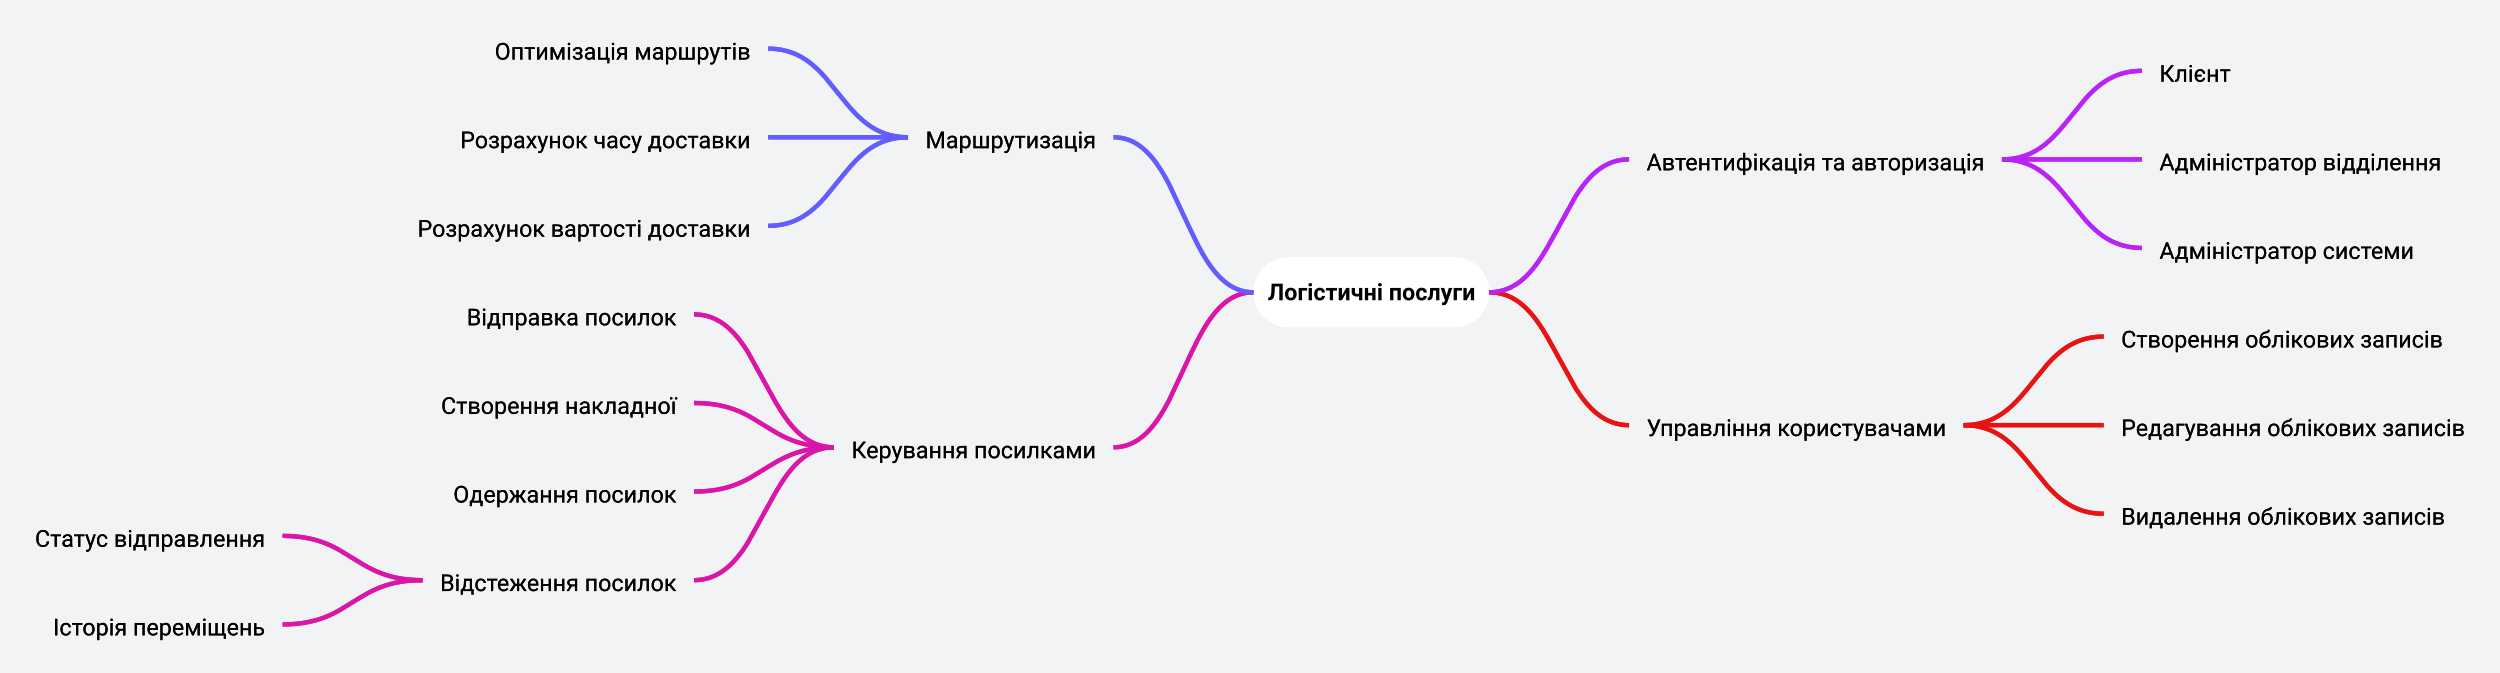 <svg xmlns="http://www.w3.org/2000/svg" xmlns:xlink="http://www.w3.org/1999/xlink" xmlns:lucid="lucid" width="2857.79" height="769.45"><g transform="translate(-1191.018 -1586.808)" lucid:page-tab-id="0_0"><path d="M1000 1500h3500v1000H1000z" fill="#f2f3f5"/><path d="M3595.78 1935.9h407.8v71.26h-407.8z" fill="none"/><use xlink:href="#a" transform="matrix(1,0,0,1,3615.776,1958.903) translate(0 25.115)"/><use xlink:href="#b" transform="matrix(1,0,0,1,3615.776,1958.903) translate(141.693 25.115)"/><use xlink:href="#c" transform="matrix(1,0,0,1,3615.776,1958.903) translate(273.307 25.115)"/><path d="M1704.6 1910.6h279.76v71.25H1704.6z" fill="none"/><use xlink:href="#d" transform="matrix(1,0,0,1,1724.609,1933.588) translate(0 25.115)"/><use xlink:href="#e" transform="matrix(1,0,0,1,1724.609,1933.588) translate(134.766 25.115)"/><path d="M2141.86 2098.16h-.1l-2.5.16-2.4.25-2.33.35-2.28.43-2.23.52-2.2.62-2.16.7-2.15.8-2.13.9-2.14 1-2.16 1.13-2.18 1.26-2.22 1.4-2.27 1.56-2.3 1.77-2.4 2-2.52 2.25-2.64 2.58-2.8 3-3.02 3.5-3.32 4.2-3.75 5.16-4.44 6.7-5.8 9.62-31.9 57.66-4.43 6.7-3.75 5.16-3.32 4.2-3.02 3.5-2.8 2.98-2.64 2.6-2.5 2.25-2.4 1.98-2.34 1.76-2.26 1.57-2.2 1.42-2.2 1.26-2.15 1.13-2.15 1.02-2.14.9-2.14.8-2.17.7-2.2.6-2.23.54-2.28.43-2.35.33-2.4.26-2.5.14h-.1" stroke="#d916a8" stroke-width="5" stroke-linejoin="round" fill="none"/><path d="M2144.36 2100.58l-2.52.06-.1-4.95 2.62-.07zM1986.92 2252.47h-2.56v-4.95h2.56z" stroke="#d916a8" stroke-width=".05" fill="#d916a8"/><path d="M1697.12 1708.07H2069v71.26H1697.1z" fill="none"/><use xlink:href="#f" transform="matrix(1,0,0,1,1717.122,1731.068) translate(0 25.115)"/><use xlink:href="#g" transform="matrix(1,0,0,1,1717.122,1731.068) translate(152.292 25.115)"/><use xlink:href="#h" transform="matrix(1,0,0,1,1717.122,1731.068) translate(214.466 25.115)"/><path d="M2895.74 1920.95h.1l2.5.16 2.4.27 2.33.34 2.28.44 2.23.53 2.2.6 2.16.7 2.15.8 2.13.9 2.14 1.02 2.16 1.12 2.18 1.26 2.22 1.4 2.26 1.58 2.33 1.76 2.4 2 2.52 2.25 2.64 2.6 2.8 2.97 3.02 3.5 3.32 4.2 3.75 5.17 4.44 6.7 5.8 9.63 31.9 57.66 4.43 6.68 3.75 5.17 3.32 4.2 3.02 3.5 2.8 3 2.64 2.57 2.5 2.26 2.4 2 2.34 1.76 2.26 1.57 2.2 1.4 2.2 1.27 2.15 1.13 2.15 1 2.14.9 2.14.8 2.17.7 2.2.63 2.23.52 2.28.43 2.35.35 2.4.25 2.5.16h.1" stroke="#e81313" stroke-width="5" stroke-linejoin="round" fill="none"/><path d="M2895.86 1918.48l-.1 4.95-2.7-.06.18-2.47-.2-2.48zM3053.24 2070.32v4.95h-2.56v-4.95z" stroke="#e81313" stroke-width=".05" fill="#e81313"/><path d="M1675.18 2011.85h309.18v71.26h-309.18z" fill="none"/><use xlink:href="#a" transform="matrix(1,0,0,1,1695.182,2034.848) translate(0 25.115)"/><use xlink:href="#i" transform="matrix(1,0,0,1,1695.182,2034.848) translate(141.693 25.115)"/><path d="M1674.08 2214.37h310.28v71.26h-310.28z" fill="none"/><use xlink:href="#j" transform="matrix(1,0,0,1,1694.075,2237.368) translate(0 25.115)"/><use xlink:href="#e" transform="matrix(1,0,0,1,1694.075,2237.368) translate(165.299 25.115)"/><path d="M3053.24 2037.16h382.54v71.26h-382.54z" fill="none"/><use xlink:href="#k" transform="matrix(1,0,0,1,3073.24,2060.163) translate(0 25.115)"/><use xlink:href="#l" transform="matrix(1,0,0,1,3073.24,2060.163) translate(149.401 25.115)"/><path d="M2226.5 1743.75l-1.36.03-3.62.23-3.43.37-3.3.48-3.14.6-3.03.7-2.95.83-2.88.94-2.82 1.05-2.8 1.17-2.77 1.3-2.78 1.46-2.8 1.63-2.86 1.8-2.94 2.05-3.06 2.33-3.23 2.7-3.5 3.14-3.92 3.84-4.64 4.97-6.5 7.55-24.83 30.4-4.65 4.98-3.92 3.84-3.5 3.15-3.24 2.68-3.05 2.32-2.94 2.04-2.86 1.83-2.8 1.62-2.8 1.45-2.77 1.3-2.8 1.2-2.82 1.04-2.87.93-2.94.82-3.03.7-3.15.6-3.28.5-3.43.35-3.63.23-1.35.03" stroke="#635dff" stroke-width="5" stroke-linejoin="round" fill="none"/><path d="M2229 1746.17l-2.52.05-.1-4.94 2.6-.06zM2071.56 1847.43H2069v-4.95h2.56z" stroke="#635dff" stroke-width=".05" fill="#635dff"/><path d="M3482 1769.06l1.34.03 3.62.22 3.44.36 3.27.48 3.15.6 3.03.72 2.95.82 2.88.93 2.82 1.05 2.8 1.18 2.77 1.3 2.8 1.46 2.8 1.62 2.85 1.82 2.94 2.04 3.06 2.32 3.23 2.68 3.5 3.15 3.92 3.84 4.66 4.96 6.5 7.55 24.82 30.42 4.66 4.97 3.92 3.83 3.5 3.15 3.24 2.68 3.06 2.33 2.93 2.03 2.86 1.8 2.82 1.63 2.78 1.46 2.78 1.3 2.8 1.18 2.82 1.05 2.87.94 2.95.8 3.04.72 3.14.6 3.28.5 3.43.35 3.64.22 1.35.02" stroke="#ba23f6" stroke-width="5" stroke-linejoin="round" fill="none"/><path d="M3482.1 1766.6l-.1 4.94-2.5-.05v-4.96zM3639.5 1867.8v4.95h-2.58v-4.95z" stroke="#ba23f6" stroke-width=".05" fill="#ba23f6"/><path d="M1671.57 2250.05l-4.96.1-6.62.42-6 .62-5.5.8-5.1.98-4.8 1.12-4.6 1.3-4.46 1.44-4.44 1.65-4.52 1.9-4.8 2.24-5.4 2.84-7.32 4.24-25.24 15.42-5.42 2.84-4.8 2.26-4.5 1.9-4.45 1.65-4.47 1.44-4.6 1.28-4.8 1.13-5.1.97-5.5.8-6 .64-6.62.4-4.97.12" stroke="#d916a8" stroke-width="5" stroke-linejoin="round" fill="none"/><path d="M1674.08 2252.47l-2.52.06-.1-4.95 2.62-.06zM1516.64 2303.1h-2.57v-4.95h2.57z" stroke="#d916a8" stroke-width=".05" fill="#d916a8"/><path d="M3595.78 2138.42h410.24v71.26h-410.24z" fill="none"/><use xlink:href="#m" transform="matrix(1,0,0,1,3615.776,2161.422) translate(0 25.115)"/><use xlink:href="#b" transform="matrix(1,0,0,1,3615.776,2161.422) translate(144.128 25.115)"/><use xlink:href="#c" transform="matrix(1,0,0,1,3615.776,2161.422) translate(275.742 25.115)"/><path d="M3639.5 1834.64h331.03v71.26H3639.5z" fill="none"/><use xlink:href="#n" transform="matrix(1,0,0,1,3659.487,1857.643) translate(0 25.115)"/><use xlink:href="#o" transform="matrix(1,0,0,1,3659.487,1857.643) translate(186.654 25.115)"/><path d="M1231.66 2265h282.4l.02 71.26h-282.42z" fill="none"/><use xlink:href="#p" transform="matrix(1,0,0,1,1251.656,2287.998) translate(0 25.115)"/><use xlink:href="#q" transform="matrix(1,0,0,1,1251.656,2287.998) translate(91.354 25.115)"/><path d="M1648.32 1809.33H2069v71.26H1648.3z" fill="none"/><use xlink:href="#f" transform="matrix(1,0,0,1,1668.32,1832.328) translate(0 25.115)"/><use xlink:href="#r" transform="matrix(1,0,0,1,1668.32,1832.328) translate(152.292 25.115)"/><use xlink:href="#h" transform="matrix(1,0,0,1,1668.32,1832.328) translate(263.268 25.115)"/><path d="M3639.5 1733.38h362.2v71.26h-362.2z" fill="none"/><use xlink:href="#n" transform="matrix(1,0,0,1,3659.487,1756.383) translate(0 25.115)"/><use xlink:href="#s" transform="matrix(1,0,0,1,3659.487,1756.383) translate(186.654 25.115)"/><path d="M1211.02 2163.74h303.06V2235h-303.06z" fill="none"/><use xlink:href="#t" transform="matrix(1,0,0,1,1231.018,2186.738) translate(0 25.115)"/><use xlink:href="#u" transform="matrix(1,0,0,1,1231.018,2186.738) translate(90.221 25.115)"/><path d="M3438.28 2072.84l1.35.03 3.62.23 3.44.36 3.26.48 3.15.6 3.04.72 2.95.82 2.87.93 2.82 1.06 2.8 1.18 2.76 1.3 2.78 1.46 2.8 1.62 2.87 1.82 2.95 2.04 3.06 2.32 3.24 2.68 3.5 3.16 3.92 3.83 4.66 4.97 6.5 7.55 24.82 30.4 4.65 4.97 3.9 3.84 3.5 3.16 3.25 2.68 3.05 2.33 2.94 2.04 2.86 1.82 2.8 1.63 2.8 1.45 2.77 1.3 2.8 1.18 2.82 1.05 2.86.94 2.95.82 3.05.7 3.14.6 3.27.5 3.43.34 3.63.23 1.35.03" stroke="#e81313" stroke-width="5" stroke-linejoin="round" fill="none"/><path d="M3438.4 2070.37l-.1 4.95-2.52-.05v-4.95zM3595.78 2171.58v4.95h-2.57v-4.95z" stroke="#e81313" stroke-width=".05" fill="#e81313"/><path d="M2229 1708.07h234.9v71.26H2229z" fill="none"/><use xlink:href="#v" transform="matrix(1,0,0,1,2248.994,1731.068) translate(0 25.115)"/><path d="M3595.78 2037.16h433.03v71.26H3595.8z" fill="none"/><use xlink:href="#w" transform="matrix(1,0,0,1,3615.776,2060.163) translate(0 25.115)"/><use xlink:href="#b" transform="matrix(1,0,0,1,3615.776,2060.163) translate(166.914 25.115)"/><use xlink:href="#c" transform="matrix(1,0,0,1,3615.776,2060.163) translate(298.529 25.115)"/><path d="M2144.36 2062.48h319.54v71.26h-319.54z" fill="none"/><use xlink:href="#x" transform="matrix(1,0,0,1,2164.358,2085.477) translate(0 25.115)"/><use xlink:href="#y" transform="matrix(1,0,0,1,2164.358,2085.477) translate(140.091 25.115)"/><path d="M1689.14 2113.1h295.22v71.27h-295.22z" fill="none"/><use xlink:href="#z" transform="matrix(1,0,0,1,1709.14,2136.108) translate(0 25.115)"/><use xlink:href="#e" transform="matrix(1,0,0,1,1709.14,2136.108) translate(150.234 25.115)"/><path d="M2623.9 1920.9a40 40 0 0 1 40-40h189.34a40 40 0 0 1 40 40 40 40 0 0 1-40 40H2663.9a40 40 0 0 1-40-40z" fill="#fff"/><use xlink:href="#A" transform="matrix(1,0,0,1,2623.9,1880.903) translate(16.335 49.115)"/><use xlink:href="#B" transform="matrix(1,0,0,1,2623.9,1880.903) translate(154.707 49.115)"/><path d="M3053.24 1733.38h426.25v71.26h-426.26z" fill="none"/><use xlink:href="#C" transform="matrix(1,0,0,1,3073.24,1756.383) translate(0 25.115)"/><use xlink:href="#D" transform="matrix(1,0,0,1,3073.24,1756.383) translate(200.169 25.115)"/><use xlink:href="#E" transform="matrix(1,0,0,1,3073.24,1756.383) translate(233.88 25.115)"/><path d="M3639.5 1632.12h121.55v71.26H3639.5z" fill="none"/><use xlink:href="#F" transform="matrix(1,0,0,1,3659.487,1655.123) translate(0 25.115)"/><path d="M1736.5 1606.8H2069v71.27h-332.5z" fill="none"/><use xlink:href="#G" transform="matrix(1,0,0,1,1756.497,1629.808) translate(0 25.115)"/><use xlink:href="#H" transform="matrix(1,0,0,1,1756.497,1629.808) translate(159.727 25.115)"/><path d="M3438.28 2072.8h155" stroke="#e81313" stroke-width="5" stroke-linejoin="round" fill="none"/><path d="M3438.34 2075.27h-2.56v-4.95h2.56zM3595.78 2075.27h-2.57v-4.95h2.58z" stroke="#e81313" stroke-width=".05" fill="#e81313"/><path d="M1671.57 2249.95l-4.96-.1-6.62-.42-6-.63-5.5-.8-5.1-.98-4.8-1.13-4.6-1.3-4.46-1.44-4.44-1.65-4.52-1.9-4.8-2.25-5.4-2.84-7.32-4.23-25.24-15.42-5.42-2.84-4.8-2.24-4.5-1.9-4.45-1.65-4.47-1.44-4.6-1.3-4.8-1.1-5.1-1-5.5-.8-6-.62-6.62-.42-4.97-.1" stroke="#d916a8" stroke-width="5" stroke-linejoin="round" fill="none"/><path d="M1674.08 2247.52v4.95l-2.62-.05.1-4.95zM1516.64 2196.9v4.94h-2.57v-4.95z" stroke="#d916a8" stroke-width=".05" fill="#d916a8"/><path d="M2621.4 1920.97l-1.9.1-2.08.24-2.04.3-2 .4-1.97.45-1.94.54-1.93.62-1.92.72-1.9.8-1.94.9-1.95 1.03-1.96 1.14-2 1.28-2.06 1.43-2.12 1.62-2.18 1.8-2.27 2.05-2.38 2.34-2.52 2.7-2.7 3.12-2.9 3.67-3.2 4.4-3.58 5.4-4.18 6.92-5.2 9.5-7.95 16.1-25.33 54.06-5.2 9.5-4.2 6.93-3.58 5.42-3.2 4.4-2.9 3.67-2.7 3.1-2.52 2.7-2.4 2.34-2.26 2.05-2.2 1.8-2.1 1.6-2.05 1.43-2 1.27-1.98 1.14-1.96 1.02-1.93.9-1.9.82-1.93.7-1.93.64-1.95.54-1.98.46-2 .38-2.04.3-2.1.23-1.88.1" stroke="#d916a8" stroke-width="5" stroke-linejoin="round" fill="none"/><path d="M2623.9 1920.9l.2 2.47-2.7.06-.12-4.95 2.8-.06zM2466.46 2100.58h-2.56v-4.95h2.56z" stroke="#d916a8" stroke-width=".05" fill="#d916a8"/><path d="M2141.86 2098.16l-4.96.1-6.64.42-6 .62-5.5.8-5.1 1-4.8 1.1-4.6 1.3-4.46 1.45-4.44 1.65-4.52 1.9-4.8 2.26-5.4 2.83-7.32 4.23-25.24 15.42-5.42 2.84-4.78 2.24-4.53 1.9-4.43 1.66-4.47 1.45-4.6 1.28-4.8 1.13-5.1.97-5.5.8-6 .64-6.63.4-4.96.12" stroke="#d916a8" stroke-width="5" stroke-linejoin="round" fill="none"/><path d="M2144.36 2100.58l-2.52.06-.1-4.95 2.62-.07zM1986.92 2151.2h-2.56v-4.94h2.56z" stroke="#d916a8" stroke-width=".05" fill="#d916a8"/><path d="M2226.5 1743.7h-155" stroke="#635dff" stroke-width="5" stroke-linejoin="round" fill="none"/><path d="M2229 1746.17h-2.57v-4.95h2.56zM2071.56 1746.17H2069v-4.95h2.56z" stroke="#635dff" stroke-width=".05" fill="#635dff"/><path d="M3482 1769h155" stroke="#ba23f6" stroke-width="5" stroke-linejoin="round" fill="none"/><path d="M3482.05 1771.5h-2.56v-4.96h2.55zM3639.5 1771.5h-2.58v-4.96h2.57z" stroke="#ba23f6" stroke-width=".05" fill="#ba23f6"/><path d="M2895.74 1920.85h.1l2.5-.16 2.4-.26 2.33-.35 2.28-.44 2.23-.52 2.2-.62 2.16-.7 2.15-.8 2.13-.9 2.14-1 2.16-1.14 2.18-1.26 2.22-1.4 2.26-1.57 2.33-1.77 2.4-2 2.52-2.25 2.64-2.58 2.8-3 3.02-3.5 3.32-4.2 3.75-5.16 4.44-6.7 5.8-9.63 31.9-57.66 4.43-6.68 3.75-5.17 3.32-4.2 3.02-3.5 2.8-2.98 2.64-2.6 2.5-2.25 2.4-2 2.34-1.75 2.26-1.57 2.2-1.4 2.2-1.27 2.15-1.13 2.15-1 2.14-.9 2.14-.8 2.17-.7 2.2-.62 2.23-.52 2.28-.44 2.35-.34 2.4-.26 2.5-.15h.1" stroke="#ba23f6" stroke-width="5" stroke-linejoin="round" fill="none"/><path d="M2895.86 1923.32l-2.82.06.2-2.48-.2-2.47 2.72-.06zM3053.24 1771.5h-2.56v-4.96h2.56z" stroke="#ba23f6" stroke-width=".05" fill="#ba23f6"/><path d="M2141.86 2098.06l-4.96-.1-6.64-.42-6-.63-5.5-.8-5.1-.97-4.8-1.13-4.6-1.28-4.46-1.45-4.44-1.65-4.52-1.9-4.8-2.26-5.4-2.84-7.32-4.24-25.24-15.42-5.42-2.84-4.78-2.25-4.53-1.9-4.43-1.65-4.47-1.46-4.6-1.28-4.8-1.12-5.1-.98-5.5-.8-6-.63-6.63-.42-4.96-.1" stroke="#d916a8" stroke-width="5" stroke-linejoin="round" fill="none"/><path d="M2144.36 2095.63v4.95l-2.62-.05.1-4.95zM1986.92 2045v4.95h-2.56V2045z" stroke="#d916a8" stroke-width=".05" fill="#d916a8"/><path d="M3482 1768.96l1.34-.03 3.62-.23 3.44-.36 3.27-.48 3.15-.6 3.03-.7 2.95-.83 2.88-.94 2.82-1.06 2.8-1.17 2.77-1.3 2.8-1.46 2.8-1.62 2.85-1.8 2.94-2.05 3.06-2.33 3.23-2.68 3.5-3.15 3.92-3.84 4.66-4.97 6.5-7.55 24.82-30.4 4.66-4.97 3.92-3.84 3.5-3.16 3.24-2.68 3.06-2.32 2.93-2.04 2.86-1.82 2.82-1.62 2.78-1.45 2.78-1.3 2.8-1.18 2.82-1.05 2.87-.93 2.95-.82 3.04-.72 3.14-.6 3.28-.48 3.43-.36 3.64-.23 1.35-.03" stroke="#ba23f6" stroke-width="5" stroke-linejoin="round" fill="none"/><path d="M3482.1 1771.43l-2.6.06v-4.96l2.5-.06zM3639.5 1670.23h-2.58v-4.95h2.57z" stroke="#ba23f6" stroke-width=".05" fill="#ba23f6"/><path d="M3438.28 2072.74l1.35-.03 3.62-.2 3.44-.38 3.26-.48 3.15-.6 3.04-.7 2.95-.83 2.87-.93 2.82-1.05 2.8-1.17 2.76-1.3 2.78-1.47 2.8-1.62 2.87-1.8 2.95-2.05 3.06-2.32 3.24-2.68 3.5-3.15 3.92-3.84 4.66-4.96 6.5-7.55 24.82-30.42 4.65-4.97 3.9-3.83 3.5-3.15 3.25-2.68 3.05-2.32 2.94-2.04 2.86-1.82 2.8-1.62 2.8-1.45 2.77-1.32 2.8-1.18 2.82-1.05 2.86-.93 2.95-.82 3.05-.72 3.14-.6 3.27-.48 3.43-.36 3.63-.23 1.35-.02" stroke="#e81313" stroke-width="5" stroke-linejoin="round" fill="none"/><path d="M3438.4 2075.2l-2.62.07v-4.95l2.5-.06zM3595.78 1974h-2.57v-4.94h2.58z" stroke="#e81313" stroke-width=".05" fill="#e81313"/><path d="M2226.5 1743.65l-1.36-.03-3.62-.23-3.43-.37-3.3-.48-3.14-.6-3.03-.72-2.95-.82-2.88-.92-2.82-1.05-2.8-1.18-2.77-1.3-2.78-1.46-2.8-1.63-2.86-1.82-2.94-2.04-3.06-2.3-3.23-2.7-3.5-3.14-3.92-3.84-4.64-4.97-6.5-7.56-24.83-30.4-4.65-4.98-3.92-3.84-3.5-3.15-3.24-2.68-3.05-2.33-2.94-2.04-2.86-1.8-2.8-1.63-2.8-1.46-2.77-1.32-2.8-1.17-2.82-1.04-2.87-.94-2.94-.82-3.03-.7-3.15-.6-3.28-.5-3.43-.36-3.63-.22-1.35-.03" stroke="#635dff" stroke-width="5" stroke-linejoin="round" fill="none"/><path d="M2229 1741.22v4.95l-2.62-.05.1-4.95zM2071.56 1639.96v4.95H2069v-4.94z" stroke="#635dff" stroke-width=".05" fill="#635dff"/><path d="M2621.4 1920.84l-1.9-.12-2.08-.22-2.04-.3-2-.38-1.97-.46-1.94-.55-1.93-.62-1.92-.7-1.9-.82-1.94-.9-1.95-1.02-1.96-1.14-2-1.28-2.06-1.43-2.12-1.6-2.18-1.82-2.27-2.05-2.38-2.34-2.52-2.7-2.7-3.1-2.9-3.68-3.2-4.4-3.58-5.4-4.18-6.93-5.2-9.53-7.95-16.1-25.33-54.04-5.2-9.52-4.2-6.9-3.58-5.4-3.2-4.42-2.9-3.67-2.7-3.1-2.52-2.7-2.4-2.33-2.26-2.05-2.2-1.8-2.1-1.6-2.05-1.44-2-1.28-1.98-1.14-1.96-1-1.93-.92-1.9-.8-1.93-.73-1.93-.6-1.95-.56-1.98-.46-2-.38-2.04-.3-2.1-.22-1.88-.12" stroke="#635dff" stroke-width="5" stroke-linejoin="round" fill="none"/><path d="M2624.1 1918.43l-.2 2.47.2 2.48-2.82-.06.1-4.94zM2466.46 1741.22v4.95h-2.56v-4.95z" stroke="#635dff" stroke-width=".05" fill="#635dff"/><path d="M2141.86 2098.05h-.1l-2.5-.15-2.4-.26-2.33-.34-2.28-.44-2.23-.52-2.2-.6-2.16-.7-2.15-.8-2.13-.9-2.14-1.02-2.16-1.13-2.18-1.27-2.22-1.4-2.27-1.58-2.3-1.76-2.4-2-2.52-2.26-2.64-2.6-2.8-2.97-3.02-3.5-3.32-4.2-3.75-5.17-4.44-6.7-5.8-9.62-31.9-57.66-4.43-6.7-3.75-5.16-3.32-4.2-3.02-3.5-2.8-3-2.64-2.57-2.5-2.27-2.4-2-2.34-1.76-2.26-1.57-2.2-1.4-2.2-1.26-2.15-1.13-2.15-1-2.14-.9-2.14-.8-2.17-.7-2.2-.62-2.23-.52-2.28-.43-2.35-.35-2.4-.25-2.5-.16h-.1" stroke="#d916a8" stroke-width="5" stroke-linejoin="round" fill="none"/><path d="M2144.36 2095.63v4.95l-2.62-.05.1-4.95zM1986.92 1943.74v4.95h-2.56v-4.96z" stroke="#d916a8" stroke-width=".05" fill="#d916a8"/><path d="M3595.78 1935.9h407.8v71.26h-407.8z" fill="none"/><use xlink:href="#a" transform="matrix(1,0,0,1,3615.776,1958.903) translate(0 25.115)"/><use xlink:href="#b" transform="matrix(1,0,0,1,3615.776,1958.903) translate(141.693 25.115)"/><use xlink:href="#c" transform="matrix(1,0,0,1,3615.776,1958.903) translate(273.307 25.115)"/><path d="M1704.6 1910.6h279.76v71.25H1704.6z" fill="none"/><use xlink:href="#d" transform="matrix(1,0,0,1,1724.609,1933.588) translate(0 25.115)"/><use xlink:href="#e" transform="matrix(1,0,0,1,1724.609,1933.588) translate(134.766 25.115)"/><path d="M2141.86 2098.16h-.1l-2.5.16-2.4.25-2.33.35-2.28.43-2.23.52-2.2.62-2.16.7-2.15.8-2.13.9-2.14 1-2.16 1.13-2.18 1.26-2.22 1.4-2.27 1.56-2.3 1.77-2.4 2-2.52 2.25-2.64 2.58-2.8 3-3.02 3.5-3.32 4.2-3.75 5.16-4.44 6.7-5.8 9.62-31.9 57.66-4.43 6.7-3.75 5.16-3.32 4.2-3.02 3.5-2.8 2.98-2.64 2.6-2.5 2.25-2.4 1.98-2.34 1.76-2.26 1.57-2.2 1.42-2.2 1.26-2.15 1.13-2.15 1.02-2.14.9-2.14.8-2.17.7-2.2.6-2.23.54-2.28.43-2.35.33-2.4.26-2.5.14h-.1" stroke="#d916a8" stroke-width="5" stroke-linejoin="round" fill="none"/><path d="M2144.36 2100.58l-2.52.06-.1-4.95 2.62-.07zM1986.92 2252.47h-2.56v-4.95h2.56z" stroke="#d916a8" stroke-width=".05" fill="#d916a8"/><path d="M1697.12 1708.07H2069v71.26H1697.1z" fill="none"/><use xlink:href="#f" transform="matrix(1,0,0,1,1717.122,1731.068) translate(0 25.115)"/><use xlink:href="#g" transform="matrix(1,0,0,1,1717.122,1731.068) translate(152.292 25.115)"/><use xlink:href="#h" transform="matrix(1,0,0,1,1717.122,1731.068) translate(214.466 25.115)"/><path d="M2895.74 1920.95h.1l2.5.16 2.4.27 2.33.34 2.28.44 2.23.53 2.2.6 2.16.7 2.15.8 2.13.9 2.14 1.02 2.16 1.12 2.18 1.26 2.22 1.4 2.26 1.58 2.33 1.76 2.4 2 2.52 2.25 2.64 2.6 2.8 2.97 3.02 3.5 3.32 4.2 3.75 5.17 4.44 6.7 5.8 9.63 31.9 57.66 4.43 6.68 3.75 5.17 3.32 4.2 3.02 3.5 2.8 3 2.64 2.57 2.5 2.26 2.4 2 2.34 1.76 2.26 1.57 2.2 1.4 2.2 1.27 2.15 1.13 2.15 1 2.14.9 2.14.8 2.17.7 2.2.63 2.23.52 2.28.43 2.35.35 2.4.25 2.5.16h.1" stroke="#e81313" stroke-width="5" stroke-linejoin="round" fill="none"/><path d="M2895.86 1918.48l-.1 4.95-2.7-.06.18-2.47-.2-2.48zM3053.24 2070.32v4.95h-2.56v-4.95z" stroke="#e81313" stroke-width=".05" fill="#e81313"/><path d="M1675.18 2011.85h309.18v71.26h-309.18z" fill="none"/><use xlink:href="#a" transform="matrix(1,0,0,1,1695.182,2034.848) translate(0 25.115)"/><use xlink:href="#i" transform="matrix(1,0,0,1,1695.182,2034.848) translate(141.693 25.115)"/><path d="M1674.08 2214.37h310.28v71.26h-310.28z" fill="none"/><use xlink:href="#j" transform="matrix(1,0,0,1,1694.075,2237.368) translate(0 25.115)"/><use xlink:href="#e" transform="matrix(1,0,0,1,1694.075,2237.368) translate(165.299 25.115)"/><path d="M3053.24 2037.16h382.54v71.26h-382.54z" fill="none"/><use xlink:href="#k" transform="matrix(1,0,0,1,3073.24,2060.163) translate(0 25.115)"/><use xlink:href="#l" transform="matrix(1,0,0,1,3073.24,2060.163) translate(149.401 25.115)"/><path d="M2226.5 1743.75l-1.36.03-3.62.23-3.43.37-3.3.48-3.14.6-3.03.7-2.95.83-2.88.94-2.82 1.05-2.8 1.17-2.77 1.3-2.78 1.46-2.8 1.63-2.86 1.8-2.94 2.05-3.06 2.33-3.23 2.7-3.5 3.14-3.92 3.84-4.64 4.97-6.5 7.55-24.83 30.4-4.65 4.98-3.92 3.84-3.5 3.15-3.24 2.68-3.05 2.32-2.94 2.04-2.86 1.83-2.8 1.62-2.8 1.45-2.77 1.3-2.8 1.2-2.82 1.04-2.87.93-2.94.82-3.03.7-3.15.6-3.28.5-3.43.35-3.63.23-1.35.03" stroke="#635dff" stroke-width="5" stroke-linejoin="round" fill="none"/><path d="M2229 1746.17l-2.52.05-.1-4.94 2.6-.06zM2071.56 1847.43H2069v-4.95h2.56z" stroke="#635dff" stroke-width=".05" fill="#635dff"/><path d="M3482 1769.06l1.34.03 3.62.22 3.44.36 3.27.48 3.15.6 3.03.72 2.95.82 2.88.93 2.82 1.05 2.8 1.18 2.77 1.3 2.8 1.46 2.8 1.62 2.85 1.82 2.94 2.04 3.06 2.32 3.23 2.68 3.5 3.15 3.92 3.84 4.66 4.96 6.5 7.55 24.82 30.42 4.66 4.97 3.92 3.83 3.5 3.15 3.24 2.68 3.06 2.33 2.93 2.03 2.86 1.8 2.82 1.63 2.78 1.46 2.78 1.3 2.8 1.18 2.82 1.05 2.87.94 2.95.8 3.04.72 3.14.6 3.28.5 3.43.35 3.64.22 1.35.02" stroke="#ba23f6" stroke-width="5" stroke-linejoin="round" fill="none"/><path d="M3482.1 1766.6l-.1 4.94-2.5-.05v-4.96zM3639.5 1867.8v4.95h-2.58v-4.95z" stroke="#ba23f6" stroke-width=".05" fill="#ba23f6"/><path d="M1671.57 2250.05l-4.96.1-6.62.42-6 .62-5.5.8-5.1.98-4.8 1.12-4.6 1.3-4.46 1.44-4.44 1.65-4.52 1.9-4.8 2.24-5.4 2.84-7.32 4.24-25.24 15.42-5.42 2.84-4.8 2.26-4.5 1.9-4.45 1.65-4.47 1.44-4.6 1.28-4.8 1.13-5.1.97-5.5.8-6 .64-6.62.4-4.97.12" stroke="#d916a8" stroke-width="5" stroke-linejoin="round" fill="none"/><path d="M1674.08 2252.47l-2.52.06-.1-4.95 2.62-.06zM1516.64 2303.1h-2.57v-4.95h2.57z" stroke="#d916a8" stroke-width=".05" fill="#d916a8"/><path d="M3595.78 2138.42h410.24v71.26h-410.24z" fill="none"/><use xlink:href="#m" transform="matrix(1,0,0,1,3615.776,2161.422) translate(0 25.115)"/><use xlink:href="#b" transform="matrix(1,0,0,1,3615.776,2161.422) translate(144.128 25.115)"/><use xlink:href="#c" transform="matrix(1,0,0,1,3615.776,2161.422) translate(275.742 25.115)"/><path d="M3639.5 1834.64h331.03v71.26H3639.5z" fill="none"/><use xlink:href="#n" transform="matrix(1,0,0,1,3659.487,1857.643) translate(0 25.115)"/><use xlink:href="#o" transform="matrix(1,0,0,1,3659.487,1857.643) translate(186.654 25.115)"/><path d="M1231.66 2265h282.4l.02 71.26h-282.42z" fill="none"/><use xlink:href="#p" transform="matrix(1,0,0,1,1251.656,2287.998) translate(0 25.115)"/><use xlink:href="#q" transform="matrix(1,0,0,1,1251.656,2287.998) translate(91.354 25.115)"/><path d="M1648.32 1809.33H2069v71.26H1648.3z" fill="none"/><use xlink:href="#f" transform="matrix(1,0,0,1,1668.32,1832.328) translate(0 25.115)"/><use xlink:href="#r" transform="matrix(1,0,0,1,1668.32,1832.328) translate(152.292 25.115)"/><use xlink:href="#h" transform="matrix(1,0,0,1,1668.32,1832.328) translate(263.268 25.115)"/><path d="M3639.5 1733.38h362.2v71.26h-362.2z" fill="none"/><use xlink:href="#n" transform="matrix(1,0,0,1,3659.487,1756.383) translate(0 25.115)"/><use xlink:href="#s" transform="matrix(1,0,0,1,3659.487,1756.383) translate(186.654 25.115)"/><path d="M1211.02 2163.74h303.06V2235h-303.06z" fill="none"/><use xlink:href="#t" transform="matrix(1,0,0,1,1231.018,2186.738) translate(0 25.115)"/><use xlink:href="#u" transform="matrix(1,0,0,1,1231.018,2186.738) translate(90.221 25.115)"/><path d="M3438.28 2072.84l1.35.03 3.62.23 3.44.36 3.26.48 3.15.6 3.04.72 2.95.82 2.87.93 2.82 1.06 2.8 1.18 2.76 1.3 2.78 1.46 2.8 1.62 2.87 1.82 2.95 2.04 3.06 2.32 3.24 2.68 3.5 3.16 3.92 3.83 4.66 4.97 6.5 7.55 24.82 30.4 4.65 4.97 3.9 3.84 3.5 3.16 3.25 2.68 3.05 2.33 2.94 2.04 2.86 1.82 2.8 1.63 2.8 1.45 2.77 1.3 2.8 1.18 2.82 1.05 2.86.94 2.95.82 3.05.7 3.14.6 3.27.5 3.43.34 3.63.23 1.35.03" stroke="#e81313" stroke-width="5" stroke-linejoin="round" fill="none"/><path d="M3438.4 2070.37l-.1 4.95-2.52-.05v-4.95zM3595.78 2171.58v4.95h-2.57v-4.95z" stroke="#e81313" stroke-width=".05" fill="#e81313"/><path d="M2229 1708.07h234.9v71.26H2229z" fill="none"/><use xlink:href="#v" transform="matrix(1,0,0,1,2248.994,1731.068) translate(0 25.115)"/><path d="M3595.78 2037.16h433.03v71.26H3595.8z" fill="none"/><use xlink:href="#w" transform="matrix(1,0,0,1,3615.776,2060.163) translate(0 25.115)"/><use xlink:href="#b" transform="matrix(1,0,0,1,3615.776,2060.163) translate(166.914 25.115)"/><use xlink:href="#c" transform="matrix(1,0,0,1,3615.776,2060.163) translate(298.529 25.115)"/><path d="M2144.36 2062.48h319.54v71.26h-319.54z" fill="none"/><use xlink:href="#x" transform="matrix(1,0,0,1,2164.358,2085.477) translate(0 25.115)"/><use xlink:href="#y" transform="matrix(1,0,0,1,2164.358,2085.477) translate(140.091 25.115)"/><path d="M1689.14 2113.1h295.22v71.27h-295.22z" fill="none"/><use xlink:href="#z" transform="matrix(1,0,0,1,1709.14,2136.108) translate(0 25.115)"/><use xlink:href="#e" transform="matrix(1,0,0,1,1709.14,2136.108) translate(150.234 25.115)"/><path d="M2623.9 1920.9a40 40 0 0 1 40-40h189.34a40 40 0 0 1 40 40 40 40 0 0 1-40 40H2663.9a40 40 0 0 1-40-40z" fill="#fff"/><use xlink:href="#A" transform="matrix(1,0,0,1,2623.9,1880.903) translate(16.335 49.115)"/><use xlink:href="#B" transform="matrix(1,0,0,1,2623.9,1880.903) translate(154.707 49.115)"/><path d="M3053.24 1733.38h426.25v71.26h-426.26z" fill="none"/><g><use xlink:href="#C" transform="matrix(1,0,0,1,3073.24,1756.383) translate(0 25.115)"/><use xlink:href="#D" transform="matrix(1,0,0,1,3073.24,1756.383) translate(200.169 25.115)"/><use xlink:href="#E" transform="matrix(1,0,0,1,3073.24,1756.383) translate(233.88 25.115)"/></g><path d="M3639.5 1632.12h121.55v71.26H3639.5z" fill="none"/><g><use xlink:href="#F" transform="matrix(1,0,0,1,3659.487,1655.123) translate(0 25.115)"/></g><path d="M1736.5 1606.8H2069v71.27h-332.5z" fill="none"/><g><use xlink:href="#G" transform="matrix(1,0,0,1,1756.497,1629.808) translate(0 25.115)"/><use xlink:href="#H" transform="matrix(1,0,0,1,1756.497,1629.808) translate(159.727 25.115)"/></g><path d="M3438.28 2072.8h155" stroke="#e81313" stroke-width="5" stroke-linejoin="round" fill="none"/><path d="M3438.34 2075.27h-2.56v-4.95h2.56zM3595.78 2075.27h-2.57v-4.95h2.58z" stroke="#e81313" stroke-width=".05" fill="#e81313"/><path d="M1671.57 2249.95l-4.96-.1-6.62-.42-6-.63-5.5-.8-5.1-.98-4.8-1.13-4.6-1.3-4.46-1.44-4.44-1.65-4.52-1.9-4.8-2.25-5.4-2.84-7.32-4.23-25.24-15.42-5.42-2.84-4.8-2.24-4.5-1.9-4.45-1.65-4.47-1.44-4.6-1.3-4.8-1.1-5.1-1-5.5-.8-6-.62-6.62-.42-4.97-.1" stroke="#d916a8" stroke-width="5" stroke-linejoin="round" fill="none"/><path d="M1674.08 2247.52v4.95l-2.62-.05.1-4.95zM1516.64 2196.9v4.94h-2.57v-4.95z" stroke="#d916a8" stroke-width=".05" fill="#d916a8"/><path d="M2621.4 1920.97l-1.9.1-2.08.24-2.04.3-2 .4-1.97.45-1.94.54-1.93.62-1.92.72-1.9.8-1.94.9-1.95 1.03-1.96 1.14-2 1.28-2.06 1.43-2.12 1.62-2.18 1.8-2.27 2.05-2.38 2.34-2.52 2.7-2.7 3.12-2.9 3.67-3.2 4.4-3.58 5.4-4.18 6.92-5.2 9.5-7.95 16.1-25.33 54.06-5.2 9.5-4.2 6.93-3.58 5.42-3.2 4.4-2.9 3.67-2.7 3.1-2.52 2.7-2.4 2.34-2.26 2.05-2.2 1.8-2.1 1.6-2.05 1.43-2 1.27-1.98 1.14-1.96 1.02-1.93.9-1.9.82-1.93.7-1.93.64-1.95.54-1.98.46-2 .38-2.04.3-2.1.23-1.88.1" stroke="#d916a8" stroke-width="5" stroke-linejoin="round" fill="none"/><path d="M2623.9 1920.9l.2 2.47-2.7.06-.12-4.95 2.8-.06zM2466.46 2100.58h-2.56v-4.95h2.56z" stroke="#d916a8" stroke-width=".05" fill="#d916a8"/><path d="M2141.86 2098.16l-4.96.1-6.64.42-6 .62-5.5.8-5.1 1-4.8 1.1-4.6 1.3-4.46 1.45-4.44 1.65-4.52 1.9-4.8 2.26-5.4 2.83-7.32 4.23-25.24 15.42-5.42 2.84-4.78 2.24-4.53 1.9-4.43 1.66-4.47 1.45-4.6 1.28-4.8 1.13-5.1.97-5.5.8-6 .64-6.63.4-4.96.12" stroke="#d916a8" stroke-width="5" stroke-linejoin="round" fill="none"/><path d="M2144.36 2100.58l-2.52.06-.1-4.95 2.62-.07zM1986.92 2151.2h-2.56v-4.94h2.56z" stroke="#d916a8" stroke-width=".05" fill="#d916a8"/><path d="M2226.5 1743.7h-155" stroke="#635dff" stroke-width="5" stroke-linejoin="round" fill="none"/><path d="M2229 1746.17h-2.57v-4.95h2.56zM2071.56 1746.17H2069v-4.95h2.56z" stroke="#635dff" stroke-width=".05" fill="#635dff"/><path d="M3482 1769h155" stroke="#ba23f6" stroke-width="5" stroke-linejoin="round" fill="none"/><path d="M3482.05 1771.5h-2.56v-4.96h2.55zM3639.5 1771.5h-2.58v-4.96h2.57z" stroke="#ba23f6" stroke-width=".05" fill="#ba23f6"/><path d="M2895.74 1920.85h.1l2.5-.16 2.4-.26 2.33-.35 2.28-.44 2.23-.52 2.2-.62 2.16-.7 2.15-.8 2.13-.9 2.14-1 2.16-1.14 2.18-1.26 2.22-1.4 2.26-1.57 2.33-1.77 2.4-2 2.52-2.25 2.64-2.58 2.8-3 3.02-3.5 3.32-4.2 3.75-5.16 4.44-6.7 5.8-9.63 31.9-57.66 4.43-6.68 3.75-5.17 3.32-4.2 3.02-3.5 2.8-2.98 2.64-2.6 2.5-2.25 2.4-2 2.34-1.75 2.26-1.57 2.2-1.4 2.2-1.27 2.15-1.13 2.15-1 2.14-.9 2.14-.8 2.17-.7 2.2-.62 2.23-.52 2.28-.44 2.35-.34 2.4-.26 2.5-.15h.1" stroke="#ba23f6" stroke-width="5" stroke-linejoin="round" fill="none"/><path d="M2895.86 1923.32l-2.82.06.2-2.48-.2-2.47 2.72-.06zM3053.24 1771.5h-2.56v-4.96h2.56z" stroke="#ba23f6" stroke-width=".05" fill="#ba23f6"/><path d="M2141.86 2098.06l-4.96-.1-6.64-.42-6-.63-5.5-.8-5.1-.97-4.8-1.13-4.6-1.28-4.46-1.45-4.44-1.65-4.52-1.9-4.8-2.26-5.4-2.84-7.32-4.24-25.24-15.42-5.42-2.84-4.78-2.25-4.53-1.9-4.43-1.65-4.47-1.46-4.6-1.28-4.8-1.12-5.1-.98-5.5-.8-6-.63-6.63-.42-4.96-.1" stroke="#d916a8" stroke-width="5" stroke-linejoin="round" fill="none"/><path d="M2144.36 2095.63v4.95l-2.62-.05.1-4.95zM1986.92 2045v4.95h-2.56V2045z" stroke="#d916a8" stroke-width=".05" fill="#d916a8"/><path d="M3482 1768.96l1.34-.03 3.62-.23 3.44-.36 3.27-.48 3.15-.6 3.03-.7 2.95-.83 2.88-.94 2.82-1.06 2.8-1.17 2.77-1.3 2.8-1.46 2.8-1.62 2.85-1.8 2.94-2.05 3.06-2.33 3.23-2.68 3.5-3.15 3.92-3.84 4.66-4.97 6.5-7.55 24.82-30.4 4.66-4.97 3.92-3.84 3.5-3.16 3.24-2.68 3.06-2.32 2.93-2.04 2.86-1.82 2.82-1.62 2.78-1.45 2.78-1.3 2.8-1.18 2.82-1.05 2.87-.93 2.95-.82 3.04-.72 3.14-.6 3.28-.48 3.43-.36 3.64-.23 1.35-.03" stroke="#ba23f6" stroke-width="5" stroke-linejoin="round" fill="none"/><path d="M3482.1 1771.43l-2.6.06v-4.96l2.5-.06zM3639.5 1670.23h-2.58v-4.95h2.57z" stroke="#ba23f6" stroke-width=".05" fill="#ba23f6"/><path d="M3438.28 2072.74l1.35-.03 3.62-.2 3.44-.38 3.26-.48 3.15-.6 3.04-.7 2.95-.83 2.87-.93 2.82-1.05 2.8-1.17 2.76-1.3 2.78-1.47 2.8-1.62 2.87-1.8 2.95-2.05 3.06-2.32 3.24-2.68 3.5-3.15 3.92-3.84 4.66-4.96 6.5-7.55 24.82-30.42 4.65-4.97 3.9-3.83 3.5-3.15 3.25-2.68 3.05-2.32 2.94-2.04 2.86-1.82 2.8-1.62 2.8-1.45 2.77-1.32 2.8-1.18 2.82-1.05 2.86-.93 2.95-.82 3.05-.72 3.14-.6 3.27-.48 3.43-.36 3.63-.23 1.35-.02" stroke="#e81313" stroke-width="5" stroke-linejoin="round" fill="none"/><path d="M3438.4 2075.2l-2.62.07v-4.95l2.5-.06zM3595.78 1974h-2.57v-4.94h2.58z" stroke="#e81313" stroke-width=".05" fill="#e81313"/><path d="M2226.5 1743.65l-1.36-.03-3.62-.23-3.43-.37-3.3-.48-3.14-.6-3.03-.72-2.95-.82-2.88-.92-2.82-1.05-2.8-1.18-2.77-1.3-2.78-1.46-2.8-1.63-2.86-1.82-2.94-2.04-3.06-2.3-3.23-2.7-3.5-3.14-3.92-3.84-4.64-4.97-6.5-7.56-24.83-30.4-4.65-4.98-3.92-3.84-3.5-3.15-3.24-2.68-3.05-2.33-2.94-2.04-2.86-1.8-2.8-1.63-2.8-1.46-2.77-1.32-2.8-1.17-2.82-1.04-2.87-.94-2.94-.82-3.03-.7-3.15-.6-3.28-.5-3.43-.36-3.63-.22-1.35-.03" stroke="#635dff" stroke-width="5" stroke-linejoin="round" fill="none"/><path d="M2229 1741.22v4.95l-2.62-.05.1-4.95zM2071.56 1639.96v4.95H2069v-4.94z" stroke="#635dff" stroke-width=".05" fill="#635dff"/><path d="M2621.4 1920.84l-1.9-.12-2.08-.22-2.04-.3-2-.38-1.97-.46-1.94-.55-1.93-.62-1.92-.7-1.9-.82-1.94-.9-1.95-1.02-1.96-1.14-2-1.28-2.06-1.43-2.12-1.6-2.18-1.82-2.27-2.05-2.38-2.34-2.52-2.7-2.7-3.1-2.9-3.68-3.2-4.4-3.58-5.4-4.18-6.93-5.2-9.53-7.95-16.1-25.33-54.04-5.2-9.52-4.2-6.9-3.58-5.4-3.2-4.42-2.9-3.67-2.7-3.1-2.52-2.7-2.4-2.33-2.26-2.05-2.2-1.8-2.1-1.6-2.05-1.44-2-1.28-1.98-1.14-1.96-1-1.93-.92-1.9-.8-1.93-.73-1.93-.6-1.95-.56-1.98-.46-2-.38-2.04-.3-2.1-.22-1.88-.12" stroke="#635dff" stroke-width="5" stroke-linejoin="round" fill="none"/><path d="M2624.1 1918.43l-.2 2.47.2 2.48-2.82-.06.1-4.94zM2466.46 1741.22v4.95h-2.56v-4.95z" stroke="#635dff" stroke-width=".05" fill="#635dff"/><path d="M2141.86 2098.05h-.1l-2.5-.15-2.4-.26-2.33-.34-2.28-.44-2.23-.52-2.2-.6-2.16-.7-2.15-.8-2.13-.9-2.14-1.02-2.16-1.13-2.18-1.27-2.22-1.4-2.27-1.58-2.3-1.76-2.4-2-2.52-2.26-2.64-2.6-2.8-2.97-3.02-3.5-3.32-4.2-3.75-5.17-4.44-6.7-5.8-9.62-31.9-57.66-4.43-6.7-3.75-5.16-3.32-4.2-3.02-3.5-2.8-3-2.64-2.57-2.5-2.27-2.4-2-2.34-1.76-2.26-1.57-2.2-1.4-2.2-1.26-2.15-1.13-2.15-1-2.14-.9-2.14-.8-2.17-.7-2.2-.62-2.23-.52-2.28-.43-2.35-.35-2.4-.25-2.5-.16h-.1" stroke="#d916a8" stroke-width="5" stroke-linejoin="round" fill="none"/><path d="M2144.36 2095.63v4.95l-2.62-.05.1-4.95zM1986.92 1943.74v4.95h-2.56v-4.96z" stroke="#d916a8" stroke-width=".05" fill="#d916a8"/><defs><path d="M688-137c238 0 323-102 359-325h193c-32 297-228 482-552 482-361 0-569-299-569-680 0-197 8-360 73-497 88-186 257-317 513-319 316-2 509 195 535 488h-193c-31-212-118-330-342-330-272 0-397 224-393 523v141c-3 282 115 517 376 517" id="I"/><path d="M944-932H581V0H396v-932H40v-150h904v150" id="J"/><path d="M1065-307C1065-87 885 0 646 0H157v-1082c368 12 869-81 869 297 0 119-78 193-178 228 117 26 217 115 217 250zM648-149c136 1 231-44 231-164 0-108-79-162-238-162H342v326h306zM342-623h239c173 0 260-51 260-152s-82-157-246-157H342v309" id="K"/><path d="M584 20C278 26 81-227 91-551c10-320 175-545 491-551 308-5 503 247 494 573-9 322-175 543-492 549zm-2-970c-208 0-305 185-305 421 0 216 106 398 307 398 211 0 307-186 307-420 0-214-109-399-309-399" id="L"/><path d="M632-1102c291 0 422 251 422 573 0 297-141 548-419 549-131 0-235-42-310-125v521H140v-1498h169l9 120c75-93 180-140 314-140zm-53 971c207 0 290-180 290-419 0-218-92-395-292-395-112 0-196 50-252 149v517c55 99 140 148 254 148" id="M"/><path d="M599-131c141 0 220-65 285-146l113 88C906-50 770 20 589 20 281 21 93-214 93-545c0-223 93-397 233-485 74-48 154-72 240-72 300 2 449 218 445 537v77H278c0 197 129 357 321 357zm227-509c-3-180-88-310-260-310-170 0-264 140-282 310h542" id="N"/><path d="M1024 0H839v-462H342V0H156v-1082h186v469h497v-469h185V0" id="O"/><path d="M104-752c0-211 183-330 408-330h455V0H781v-421H502L247 0H47l272-449c-125-44-215-146-215-303zm411-180c-125-3-224 66-225 182-1 108 86 177 197 177h294v-359H515" id="P"/><g id="a"><use transform="matrix(0.013,0,0,0.013,0,0)" xlink:href="#I"/><use transform="matrix(0.013,0,0,0.013,17.357,0)" xlink:href="#J"/><use transform="matrix(0.013,0,0,0.013,30.169,0)" xlink:href="#K"/><use transform="matrix(0.013,0,0,0.013,45.404,0)" xlink:href="#L"/><use transform="matrix(0.013,0,0,0.013,60.612,0)" xlink:href="#M"/><use transform="matrix(0.013,0,0,0.013,75.573,0)" xlink:href="#N"/><use transform="matrix(0.013,0,0,0.013,89.701,0)" xlink:href="#O"/><use transform="matrix(0.013,0,0,0.013,105.078,0)" xlink:href="#O"/><use transform="matrix(0.013,0,0,0.013,120.456,0)" xlink:href="#P"/></g><path d="M581 20C283 25 97-207 97-516c0-471 123-807 500-877 93-17 156-37 189-61s49-57 49-99h152c-3 181-81 260-237 294-149 32-311 73-386 163-53 64-90 143-107 246 98-113 217-170 358-170 282 0 457 218 449 513-9 313-173 522-483 527zm298-550c0-194-111-339-300-338-196 1-296 150-296 361s101 377 298 377c207 0 298-169 298-400" id="Q"/><path d="M1027-1082V0H841v-929H473c-17 260-16 659-115 804C293-29 197 9 44 0v-163c96 0 150-27 182-108 63-160 54-573 70-811h731" id="R"/><path d="M341 0H156v-1082h185V0zm-91-1264c-68 0-108-42-109-105 0-62 41-107 109-107s110 44 110 107-42 105-110 105" id="S"/><path d="M477-461H342V0H156v-1082h186v458h121l364-458h224L623-562 1087 0H852" id="T"/><path d="M840-1082h185V0H840v-789L341 0H156v-1082h185v790" id="U"/><path d="M503-687l240-395h216L605-547 970 0H756L506-405 256 0H41l365-547-354-535h214" id="V"/><g id="b"><use transform="matrix(0.013,0,0,0.013,0,0)" xlink:href="#L"/><use transform="matrix(0.013,0,0,0.013,15.208,0)" xlink:href="#Q"/><use transform="matrix(0.013,0,0,0.013,29.948,0)" xlink:href="#R"/><use transform="matrix(0.013,0,0,0.013,45.365,0)" xlink:href="#S"/><use transform="matrix(0.013,0,0,0.013,51.836,0)" xlink:href="#T"/><use transform="matrix(0.013,0,0,0.013,65.964,0)" xlink:href="#L"/><use transform="matrix(0.013,0,0,0.013,81.172,0)" xlink:href="#K"/><use transform="matrix(0.013,0,0,0.013,96.406,0)" xlink:href="#U"/><use transform="matrix(0.013,0,0,0.013,111.797,0)" xlink:href="#V"/></g><path d="M754-304c0-133-82-170-224-170H345v-156h201c126-3 189-55 189-156 0-111-96-165-217-165-113 0-228 70-229 171H105c-2-199 201-321 413-321 232 0 402 96 402 314 0 116-77 191-169 231 126 43 189 127 189 252C939-89 749 19 518 19 290 19 86-101 88-320h184c0 113 122 192 246 192 125 0 236-62 236-176" id="W"/><path d="M561-1102c238-4 403 126 403 351v498c0 99 13 178 38 237V0H808c-11-21-19-59-26-114C696-25 593 20 474 20c-199 0-368-130-365-320 4-251 214-359 490-356h180v-85c-1-135-86-212-229-212-115 0-232 67-233 171H131c20-205 206-316 430-320zM294-326c0 117 90 185 207 185 122 0 239-75 278-162v-222H634c-227 0-340 66-340 199" id="X"/><path d="M1025 0H840v-929H342V0H156v-1082h869V0" id="Y"/><path d="M277-555c0 244 77 420 297 424 127 2 249-93 255-210h175C980-127 805 20 574 20 258 20 81-222 92-562c11-319 164-533 481-540 237-5 426 165 431 392H829c-7-133-115-242-256-240-209 4-296 166-296 395" id="Z"/><g id="c"><use transform="matrix(0.013,0,0,0.013,0,0)" xlink:href="#W"/><use transform="matrix(0.013,0,0,0.013,13.542,0)" xlink:href="#X"/><use transform="matrix(0.013,0,0,0.013,28.047,0)" xlink:href="#Y"/><use transform="matrix(0.013,0,0,0.013,43.438,0)" xlink:href="#U"/><use transform="matrix(0.013,0,0,0.013,58.828,0)" xlink:href="#Z"/><use transform="matrix(0.013,0,0,0.013,72.786,0)" xlink:href="#S"/><use transform="matrix(0.013,0,0,0.013,79.258,0)" xlink:href="#K"/></g><path d="M1160-420C1159-145 963 0 674 0H169v-1456h476c294-1 476 112 476 388 0 153-99 253-216 302 146 38 255 167 255 346zM678-157c171 2 289-95 289-261 0-175-95-263-286-263H361v524h317zm250-912c-2-172-104-229-283-229H361v463h290c157 3 278-84 277-234" id="aa"/><path d="M131-151l64-79c72-93 116-233 123-420l17-432h697v931h139v469H986V0H231v318H46l1-469h84zm219 0h497v-760H514l-11 258c-11 215-62 383-153 502" id="ab"/><g id="d"><use transform="matrix(0.013,0,0,0.013,0,0)" xlink:href="#aa"/><use transform="matrix(0.013,0,0,0.013,16.602,0)" xlink:href="#S"/><use transform="matrix(0.013,0,0,0.013,23.073,0)" xlink:href="#ab"/><use transform="matrix(0.013,0,0,0.013,39.167,0)" xlink:href="#Y"/><use transform="matrix(0.013,0,0,0.013,54.557,0)" xlink:href="#M"/><use transform="matrix(0.013,0,0,0.013,69.518,0)" xlink:href="#X"/><use transform="matrix(0.013,0,0,0.013,84.023,0)" xlink:href="#K"/><use transform="matrix(0.013,0,0,0.013,99.258,0)" xlink:href="#T"/><use transform="matrix(0.013,0,0,0.013,113.659,0)" xlink:href="#X"/></g><g id="e"><use transform="matrix(0.013,0,0,0.013,0,0)" xlink:href="#Y"/><use transform="matrix(0.013,0,0,0.013,15.391,0)" xlink:href="#L"/><use transform="matrix(0.013,0,0,0.013,30.599,0)" xlink:href="#Z"/><use transform="matrix(0.013,0,0,0.013,44.557,0)" xlink:href="#U"/><use transform="matrix(0.013,0,0,0.013,59.948,0)" xlink:href="#R"/><use transform="matrix(0.013,0,0,0.013,75.365,0)" xlink:href="#L"/><use transform="matrix(0.013,0,0,0.013,90.573,0)" xlink:href="#T"/></g><path d="M1216-1011c-1 297-202 441-512 441H361V0H169v-1456h537c297-6 510 164 510 445zm-192 2c1-178-126-288-307-289H361v571h345c196 1 318-92 318-282" id="ac"/><path d="M494-271l252-811h198L509 167C425 381 299 474 84 421V271c167 16 242-37 283-173l41-110L22-1082h202" id="ad"/><g id="f"><use transform="matrix(0.013,0,0,0.013,0,0)" xlink:href="#ac"/><use transform="matrix(0.013,0,0,0.013,16.654,0)" xlink:href="#L"/><use transform="matrix(0.013,0,0,0.013,31.862,0)" xlink:href="#W"/><use transform="matrix(0.013,0,0,0.013,45.404,0)" xlink:href="#M"/><use transform="matrix(0.013,0,0,0.013,60.365,0)" xlink:href="#X"/><use transform="matrix(0.013,0,0,0.013,74.87,0)" xlink:href="#V"/><use transform="matrix(0.013,0,0,0.013,88.086,0)" xlink:href="#ad"/><use transform="matrix(0.013,0,0,0.013,100.703,0)" xlink:href="#O"/><use transform="matrix(0.013,0,0,0.013,116.081,0)" xlink:href="#L"/><use transform="matrix(0.013,0,0,0.013,131.289,0)" xlink:href="#T"/></g><path d="M521-360c-266 2-418-141-418-400v-323h185v329c3 161 81 242 233 242 85 0 169-11 250-32v-538h186V0H771v-392c-81 21-165 32-250 32" id="ae"/><g id="g"><use transform="matrix(0.013,0,0,0.013,0,0)" xlink:href="#ae"/><use transform="matrix(0.013,0,0,0.013,14.492,0)" xlink:href="#X"/><use transform="matrix(0.013,0,0,0.013,28.997,0)" xlink:href="#Z"/><use transform="matrix(0.013,0,0,0.013,42.956,0)" xlink:href="#ad"/></g><g id="h"><use transform="matrix(0.013,0,0,0.013,0,0)" xlink:href="#ab"/><use transform="matrix(0.013,0,0,0.013,16.094,0)" xlink:href="#L"/><use transform="matrix(0.013,0,0,0.013,31.302,0)" xlink:href="#Z"/><use transform="matrix(0.013,0,0,0.013,45.26,0)" xlink:href="#J"/><use transform="matrix(0.013,0,0,0.013,57.865,0)" xlink:href="#X"/><use transform="matrix(0.013,0,0,0.013,72.37,0)" xlink:href="#K"/><use transform="matrix(0.013,0,0,0.013,87.604,0)" xlink:href="#T"/><use transform="matrix(0.013,0,0,0.013,102.005,0)" xlink:href="#U"/></g><path d="M341 0H155v-1082h186V0zM41-1265c-68 0-108-42-109-105 0-63 41-106 109-106s110 43 110 106-42 105-110 105zm430 2c-68 0-108-42-109-105 0-62 41-107 109-107s110 44 110 107-42 105-110 105" id="af"/><g id="i"><use transform="matrix(0.013,0,0,0.013,0,0)" xlink:href="#O"/><use transform="matrix(0.013,0,0,0.013,15.378,0)" xlink:href="#X"/><use transform="matrix(0.013,0,0,0.013,29.883,0)" xlink:href="#T"/><use transform="matrix(0.013,0,0,0.013,44.284,0)" xlink:href="#R"/><use transform="matrix(0.013,0,0,0.013,59.701,0)" xlink:href="#X"/><use transform="matrix(0.013,0,0,0.013,74.206,0)" xlink:href="#ab"/><use transform="matrix(0.013,0,0,0.013,90.299,0)" xlink:href="#O"/><use transform="matrix(0.013,0,0,0.013,105.677,0)" xlink:href="#L"/><use transform="matrix(0.013,0,0,0.013,120.885,0)" xlink:href="#af"/></g><path d="M1003-470H873V0H688v-470H558L255 0H21l387-560-350-522h224l279 448h127v-448h185v448h126l281-448h224l-351 523L1540 0h-234" id="ag"/><g id="j"><use transform="matrix(0.013,0,0,0.013,0,0)" xlink:href="#aa"/><use transform="matrix(0.013,0,0,0.013,16.602,0)" xlink:href="#S"/><use transform="matrix(0.013,0,0,0.013,23.073,0)" xlink:href="#ab"/><use transform="matrix(0.013,0,0,0.013,39.167,0)" xlink:href="#Z"/><use transform="matrix(0.013,0,0,0.013,53.125,0)" xlink:href="#J"/><use transform="matrix(0.013,0,0,0.013,64.896,0)" xlink:href="#N"/><use transform="matrix(0.013,0,0,0.013,79.023,0)" xlink:href="#ag"/><use transform="matrix(0.013,0,0,0.013,99.18,0)" xlink:href="#N"/><use transform="matrix(0.013,0,0,0.013,113.307,0)" xlink:href="#O"/><use transform="matrix(0.013,0,0,0.013,128.685,0)" xlink:href="#O"/><use transform="matrix(0.013,0,0,0.013,144.062,0)" xlink:href="#P"/></g><path d="M669-611l335-845h223L712-243C651-112 618-60 510-4c-49 25-196 32-253 16l6-152c122 14 200 0 247-97 22-45 43-93 63-141L77-1456h215" id="ah"/><g id="k"><use transform="matrix(0.013,0,0,0.013,0,0)" xlink:href="#ah"/><use transform="matrix(0.013,0,0,0.013,15.43,0)" xlink:href="#Y"/><use transform="matrix(0.013,0,0,0.013,30.82,0)" xlink:href="#M"/><use transform="matrix(0.013,0,0,0.013,45.781,0)" xlink:href="#X"/><use transform="matrix(0.013,0,0,0.013,60.286,0)" xlink:href="#K"/><use transform="matrix(0.013,0,0,0.013,75.521,0)" xlink:href="#R"/><use transform="matrix(0.013,0,0,0.013,90.938,0)" xlink:href="#S"/><use transform="matrix(0.013,0,0,0.013,97.409,0)" xlink:href="#O"/><use transform="matrix(0.013,0,0,0.013,112.786,0)" xlink:href="#O"/><use transform="matrix(0.013,0,0,0.013,128.164,0)" xlink:href="#P"/></g><path d="M763-245l368-837h231V0h-185v-787L827 0H699L342-804V0H157v-1082h240" id="ai"/><g id="l"><use transform="matrix(0.013,0,0,0.013,0,0)" xlink:href="#T"/><use transform="matrix(0.013,0,0,0.013,14.128,0)" xlink:href="#L"/><use transform="matrix(0.013,0,0,0.013,29.336,0)" xlink:href="#M"/><use transform="matrix(0.013,0,0,0.013,44.297,0)" xlink:href="#U"/><use transform="matrix(0.013,0,0,0.013,59.688,0)" xlink:href="#Z"/><use transform="matrix(0.013,0,0,0.013,73.646,0)" xlink:href="#J"/><use transform="matrix(0.013,0,0,0.013,86.602,0)" xlink:href="#ad"/><use transform="matrix(0.013,0,0,0.013,99.219,0)" xlink:href="#K"/><use transform="matrix(0.013,0,0,0.013,114.453,0)" xlink:href="#X"/><use transform="matrix(0.013,0,0,0.013,128.958,0)" xlink:href="#ae"/><use transform="matrix(0.013,0,0,0.013,143.451,0)" xlink:href="#X"/><use transform="matrix(0.013,0,0,0.013,157.956,0)" xlink:href="#ai"/><use transform="matrix(0.013,0,0,0.013,177.734,0)" xlink:href="#U"/></g><g id="m"><use transform="matrix(0.013,0,0,0.013,0,0)" xlink:href="#aa"/><use transform="matrix(0.013,0,0,0.013,16.602,0)" xlink:href="#U"/><use transform="matrix(0.013,0,0,0.013,31.992,0)" xlink:href="#ab"/><use transform="matrix(0.013,0,0,0.013,48.086,0)" xlink:href="#X"/><use transform="matrix(0.013,0,0,0.013,62.591,0)" xlink:href="#R"/><use transform="matrix(0.013,0,0,0.013,78.008,0)" xlink:href="#N"/><use transform="matrix(0.013,0,0,0.013,92.135,0)" xlink:href="#O"/><use transform="matrix(0.013,0,0,0.013,107.513,0)" xlink:href="#O"/><use transform="matrix(0.013,0,0,0.013,122.891,0)" xlink:href="#P"/></g><path d="M973-380H363L226 0H28l556-1456h168L1309 0h-197zM421-538h495l-248-681" id="aj"/><g id="n"><use transform="matrix(0.013,0,0,0.013,0,0)" xlink:href="#aj"/><use transform="matrix(0.013,0,0,0.013,17.396,0)" xlink:href="#ab"/><use transform="matrix(0.013,0,0,0.013,33.49,0)" xlink:href="#ai"/><use transform="matrix(0.013,0,0,0.013,53.268,0)" xlink:href="#S"/><use transform="matrix(0.013,0,0,0.013,59.74,0)" xlink:href="#O"/><use transform="matrix(0.013,0,0,0.013,75.117,0)" xlink:href="#S"/><use transform="matrix(0.013,0,0,0.013,81.589,0)" xlink:href="#Z"/><use transform="matrix(0.013,0,0,0.013,95.547,0)" xlink:href="#J"/><use transform="matrix(0.013,0,0,0.013,108.359,0)" xlink:href="#M"/><use transform="matrix(0.013,0,0,0.013,123.32,0)" xlink:href="#X"/><use transform="matrix(0.013,0,0,0.013,137.617,0)" xlink:href="#J"/><use transform="matrix(0.013,0,0,0.013,149.883,0)" xlink:href="#L"/><use transform="matrix(0.013,0,0,0.013,165.091,0)" xlink:href="#M"/></g><g id="o"><use transform="matrix(0.013,0,0,0.013,0,0)" xlink:href="#Z"/><use transform="matrix(0.013,0,0,0.013,13.958,0)" xlink:href="#U"/><use transform="matrix(0.013,0,0,0.013,29.349,0)" xlink:href="#Z"/><use transform="matrix(0.013,0,0,0.013,43.307,0)" xlink:href="#J"/><use transform="matrix(0.013,0,0,0.013,55.078,0)" xlink:href="#N"/><use transform="matrix(0.013,0,0,0.013,69.206,0)" xlink:href="#ai"/><use transform="matrix(0.013,0,0,0.013,88.984,0)" xlink:href="#U"/></g><path d="M375 0H183v-1456h192V0" id="ak"/><g id="p"><use transform="matrix(0.013,0,0,0.013,0,0)" xlink:href="#ak"/><use transform="matrix(0.013,0,0,0.013,7.253,0)" xlink:href="#Z"/><use transform="matrix(0.013,0,0,0.013,21.211,0)" xlink:href="#J"/><use transform="matrix(0.013,0,0,0.013,33.477,0)" xlink:href="#L"/><use transform="matrix(0.013,0,0,0.013,48.685,0)" xlink:href="#M"/><use transform="matrix(0.013,0,0,0.013,63.646,0)" xlink:href="#S"/><use transform="matrix(0.013,0,0,0.013,70.117,0)" xlink:href="#P"/></g><path d="M331-1082v931h396v-931h185v931h395v-931h186v931h152l-18 472h-166V0H145v-1082h186" id="al"/><path d="M1021-358C1021-135 848 0 615 0H157v-1082h185v373h281c230-1 398 128 398 351zm-186 7c0-123-84-208-211-207H342v407h275c132 2 218-72 218-200" id="am"/><g id="q"><use transform="matrix(0.013,0,0,0.013,0,0)" xlink:href="#Y"/><use transform="matrix(0.013,0,0,0.013,15.391,0)" xlink:href="#N"/><use transform="matrix(0.013,0,0,0.013,29.518,0)" xlink:href="#M"/><use transform="matrix(0.013,0,0,0.013,44.479,0)" xlink:href="#N"/><use transform="matrix(0.013,0,0,0.013,58.607,0)" xlink:href="#ai"/><use transform="matrix(0.013,0,0,0.013,78.385,0)" xlink:href="#S"/><use transform="matrix(0.013,0,0,0.013,84.857,0)" xlink:href="#al"/><use transform="matrix(0.013,0,0,0.013,107.07,0)" xlink:href="#N"/><use transform="matrix(0.013,0,0,0.013,121.198,0)" xlink:href="#O"/><use transform="matrix(0.013,0,0,0.013,136.576,0)" xlink:href="#am"/></g><g id="r"><use transform="matrix(0.013,0,0,0.013,0,0)" xlink:href="#K"/><use transform="matrix(0.013,0,0,0.013,15.234,0)" xlink:href="#X"/><use transform="matrix(0.013,0,0,0.013,29.74,0)" xlink:href="#M"/><use transform="matrix(0.013,0,0,0.013,43.659,0)" xlink:href="#J"/><use transform="matrix(0.013,0,0,0.013,55.924,0)" xlink:href="#L"/><use transform="matrix(0.013,0,0,0.013,71.133,0)" xlink:href="#Z"/><use transform="matrix(0.013,0,0,0.013,85.091,0)" xlink:href="#J"/><use transform="matrix(0.013,0,0,0.013,97.904,0)" xlink:href="#S"/></g><g id="s"><use transform="matrix(0.013,0,0,0.013,0,0)" xlink:href="#K"/><use transform="matrix(0.013,0,0,0.013,15.234,0)" xlink:href="#S"/><use transform="matrix(0.013,0,0,0.013,21.706,0)" xlink:href="#ab"/><use transform="matrix(0.013,0,0,0.013,38.06,0)" xlink:href="#ab"/><use transform="matrix(0.013,0,0,0.013,54.154,0)" xlink:href="#S"/><use transform="matrix(0.013,0,0,0.013,60.625,0)" xlink:href="#R"/><use transform="matrix(0.013,0,0,0.013,76.042,0)" xlink:href="#N"/><use transform="matrix(0.013,0,0,0.013,90.169,0)" xlink:href="#O"/><use transform="matrix(0.013,0,0,0.013,105.547,0)" xlink:href="#O"/><use transform="matrix(0.013,0,0,0.013,120.924,0)" xlink:href="#P"/></g><g id="t"><use transform="matrix(0.013,0,0,0.013,0,0)" xlink:href="#I"/><use transform="matrix(0.013,0,0,0.013,17.357,0)" xlink:href="#J"/><use transform="matrix(0.013,0,0,0.013,29.961,0)" xlink:href="#X"/><use transform="matrix(0.013,0,0,0.013,44.258,0)" xlink:href="#J"/><use transform="matrix(0.013,0,0,0.013,57.214,0)" xlink:href="#ad"/><use transform="matrix(0.013,0,0,0.013,69.661,0)" xlink:href="#Z"/></g><g id="u"><use transform="matrix(0.013,0,0,0.013,0,0)" xlink:href="#K"/><use transform="matrix(0.013,0,0,0.013,15.234,0)" xlink:href="#S"/><use transform="matrix(0.013,0,0,0.013,21.706,0)" xlink:href="#ab"/><use transform="matrix(0.013,0,0,0.013,37.799,0)" xlink:href="#Y"/><use transform="matrix(0.013,0,0,0.013,53.19,0)" xlink:href="#M"/><use transform="matrix(0.013,0,0,0.013,68.151,0)" xlink:href="#X"/><use transform="matrix(0.013,0,0,0.013,82.656,0)" xlink:href="#K"/><use transform="matrix(0.013,0,0,0.013,97.891,0)" xlink:href="#R"/><use transform="matrix(0.013,0,0,0.013,113.307,0)" xlink:href="#N"/><use transform="matrix(0.013,0,0,0.013,127.435,0)" xlink:href="#O"/><use transform="matrix(0.013,0,0,0.013,142.812,0)" xlink:href="#O"/><use transform="matrix(0.013,0,0,0.013,158.19,0)" xlink:href="#P"/></g><path d="M417-1456L893-268l476-1188h249V0h-192c-4-403 4-794 18-1179L966 0H819L342-1176c15 384 23 773 19 1176H169v-1456h248" id="an"/><path d="M342-1082v931h396v-931h185v931h395v-931h186V0H156v-1082h186" id="ao"/><path d="M156-1082h186v931h498v-931h185v931h129l-18 472H970V0H156v-1082" id="ap"/><g id="v"><use transform="matrix(0.013,0,0,0.013,0,0)" xlink:href="#an"/><use transform="matrix(0.013,0,0,0.013,23.281,0)" xlink:href="#X"/><use transform="matrix(0.013,0,0,0.013,37.786,0)" xlink:href="#M"/><use transform="matrix(0.013,0,0,0.013,52.747,0)" xlink:href="#ao"/><use transform="matrix(0.013,0,0,0.013,74.31,0)" xlink:href="#M"/><use transform="matrix(0.013,0,0,0.013,89.128,0)" xlink:href="#ad"/><use transform="matrix(0.013,0,0,0.013,101.745,0)" xlink:href="#J"/><use transform="matrix(0.013,0,0,0.013,114.557,0)" xlink:href="#U"/><use transform="matrix(0.013,0,0,0.013,129.948,0)" xlink:href="#W"/><use transform="matrix(0.013,0,0,0.013,143.49,0)" xlink:href="#X"/><use transform="matrix(0.013,0,0,0.013,157.995,0)" xlink:href="#ap"/><use transform="matrix(0.013,0,0,0.013,173.789,0)" xlink:href="#S"/><use transform="matrix(0.013,0,0,0.013,180.26,0)" xlink:href="#P"/></g><path d="M839-929H340V0H154v-1082h685v153" id="aq"/><g id="w"><use transform="matrix(0.013,0,0,0.013,0,0)" xlink:href="#ac"/><use transform="matrix(0.013,0,0,0.013,16.654,0)" xlink:href="#N"/><use transform="matrix(0.013,0,0,0.013,30.781,0)" xlink:href="#ab"/><use transform="matrix(0.013,0,0,0.013,46.875,0)" xlink:href="#X"/><use transform="matrix(0.013,0,0,0.013,61.38,0)" xlink:href="#aq"/><use transform="matrix(0.013,0,0,0.013,72.565,0)" xlink:href="#ad"/><use transform="matrix(0.013,0,0,0.013,85.182,0)" xlink:href="#K"/><use transform="matrix(0.013,0,0,0.013,100.417,0)" xlink:href="#X"/><use transform="matrix(0.013,0,0,0.013,114.922,0)" xlink:href="#O"/><use transform="matrix(0.013,0,0,0.013,130.299,0)" xlink:href="#O"/><use transform="matrix(0.013,0,0,0.013,145.677,0)" xlink:href="#P"/></g><path d="M547-654H370V0H178v-1456h192v642h150l509-642h239L712-750 1309 0h-235" id="ar"/><g id="x"><use transform="matrix(0.013,0,0,0.013,0,0)" xlink:href="#ar"/><use transform="matrix(0.013,0,0,0.013,16.797,0)" xlink:href="#N"/><use transform="matrix(0.013,0,0,0.013,30.924,0)" xlink:href="#M"/><use transform="matrix(0.013,0,0,0.013,45.742,0)" xlink:href="#ad"/><use transform="matrix(0.013,0,0,0.013,58.359,0)" xlink:href="#K"/><use transform="matrix(0.013,0,0,0.013,73.594,0)" xlink:href="#X"/><use transform="matrix(0.013,0,0,0.013,88.099,0)" xlink:href="#O"/><use transform="matrix(0.013,0,0,0.013,103.477,0)" xlink:href="#O"/><use transform="matrix(0.013,0,0,0.013,118.854,0)" xlink:href="#P"/></g><g id="y"><use transform="matrix(0.013,0,0,0.013,0,0)" xlink:href="#Y"/><use transform="matrix(0.013,0,0,0.013,15.391,0)" xlink:href="#L"/><use transform="matrix(0.013,0,0,0.013,30.599,0)" xlink:href="#Z"/><use transform="matrix(0.013,0,0,0.013,44.557,0)" xlink:href="#U"/><use transform="matrix(0.013,0,0,0.013,59.948,0)" xlink:href="#R"/><use transform="matrix(0.013,0,0,0.013,75.365,0)" xlink:href="#T"/><use transform="matrix(0.013,0,0,0.013,89.766,0)" xlink:href="#X"/><use transform="matrix(0.013,0,0,0.013,104.271,0)" xlink:href="#ai"/><use transform="matrix(0.013,0,0,0.013,124.049,0)" xlink:href="#U"/></g><path d="M703-1476c426 0 599 333 586 795-11 408-187 701-584 701-422 0-587-333-587-793 0-282 106-507 280-617 89-56 190-86 305-86zm2 1333c312 0 393-279 393-632 0-308-116-536-395-536-269 0-394 232-394 523v107c-4 298 123 538 396 538" id="as"/><g id="z"><use transform="matrix(0.013,0,0,0.013,0,0)" xlink:href="#as"/><use transform="matrix(0.013,0,0,0.013,18.333,0)" xlink:href="#ab"/><use transform="matrix(0.013,0,0,0.013,34.427,0)" xlink:href="#N"/><use transform="matrix(0.013,0,0,0.013,48.555,0)" xlink:href="#M"/><use transform="matrix(0.013,0,0,0.013,63.32,0)" xlink:href="#ag"/><use transform="matrix(0.013,0,0,0.013,83.737,0)" xlink:href="#X"/><use transform="matrix(0.013,0,0,0.013,98.242,0)" xlink:href="#O"/><use transform="matrix(0.013,0,0,0.013,113.62,0)" xlink:href="#O"/><use transform="matrix(0.013,0,0,0.013,128.997,0)" xlink:href="#P"/></g><path d="M1314-1456V0h-301v-1213H625C592-789 641-255 386-70 307-13 184 5 40 0v-241c110-3 172-42 212-135 33-77 54-215 61-412l25-668h976" id="at"/><path d="M579 20C257 20 58-214 66-551c8-331 182-551 511-551 324 0 514 231 514 572 0 319-198 550-512 550zm-2-888c-169 0-222 141-222 338 0 181 61 317 224 317 170 0 223-137 223-338 0-178-64-317-225-317" id="au"/><path d="M848-848H400V0H111v-1082h737v234" id="av"/><path d="M416 0H126v-1082h290V0zM271-1212c-92 0-162-61-162-150s68-149 162-149c93 0 162 60 162 149s-70 150-162 150" id="aw"/><path d="M355-556c-2 203 30 338 206 343 102 3 181-63 182-161h271C1001-128 821 17 566 20 242 24 66-212 66-554c0-320 184-548 498-548 262 0 451 167 450 423H743c-1-108-75-193-184-189-162 6-202 123-204 312" id="ax"/><path d="M1009-850H662V0H372v-850H31v-232h978v232" id="ay"/><path d="M763-1082h289V0H763v-668L401 0H111v-1082h290v667" id="az"/><path d="M377-733c5 136 60 173 206 175 48 0 98-6 151-17v-507h289V0H734v-340c-54 10-104 15-151 15-305 2-495-123-495-408v-349h289v349" id="aA"/><path d="M1049 0H759v-416H400V0H111v-1082h289v434h359v-434h290V0" id="aB"/><g id="A"><use transform="matrix(0.013,0,0,0.013,0,0)" xlink:href="#at"/><use transform="matrix(0.013,0,0,0.013,18.828,0)" xlink:href="#au"/><use transform="matrix(0.013,0,0,0.013,33.906,0)" xlink:href="#av"/><use transform="matrix(0.013,0,0,0.013,45.078,0)" xlink:href="#aw"/><use transform="matrix(0.013,0,0,0.013,52.148,0)" xlink:href="#ax"/><use transform="matrix(0.013,0,0,0.013,66.055,0)" xlink:href="#ay"/><use transform="matrix(0.013,0,0,0.013,79.635,0)" xlink:href="#az"/><use transform="matrix(0.013,0,0,0.013,94.766,0)" xlink:href="#aA"/><use transform="matrix(0.013,0,0,0.013,109.531,0)" xlink:href="#aB"/><use transform="matrix(0.013,0,0,0.013,124.661,0)" xlink:href="#aw"/></g><path d="M1052 0H762v-848H400V0H111v-1082h941V0" id="aC"/><path d="M1052-1082V0H763v-848H508l-18 334c-11 178-46 308-105 389C310-20 196 10 25 0l-3-235c78-1 122-24 150-95 63-164 48-523 65-752h815" id="aD"/><path d="M515-409l200-673h310L590 168c-66 202-236 321-472 250V199c127 7 198-15 230-107l34-89L3-1082h311" id="aE"/><g id="B"><use transform="matrix(0.013,0,0,0.013,0,0)" xlink:href="#aC"/><use transform="matrix(0.013,0,0,0.013,15.13,0)" xlink:href="#au"/><use transform="matrix(0.013,0,0,0.013,30.208,0)" xlink:href="#ax"/><use transform="matrix(0.013,0,0,0.013,44.115,0)" xlink:href="#aD"/><use transform="matrix(0.013,0,0,0.013,59.271,0)" xlink:href="#aE"/><use transform="matrix(0.013,0,0,0.013,72.656,0)" xlink:href="#av"/><use transform="matrix(0.013,0,0,0.013,83.828,0)" xlink:href="#az"/></g><path d="M491 21c-272-4-391-242-391-542 0-181 37-321 105-426 92-142 264-192 437-126v-463h185v469c47-23 101-35 164-35 123 0 219 52 289 155s105 252 105 447c0 286-126 518-392 521-65 0-120-11-166-32v427H642V-8c-44 19-94 29-151 29zm641-247c88-121 81-487-2-612-68-102-180-137-303-92v783c117 37 241 10 305-79zM285-500c-1 212 64 370 252 370 39 0 74-6 105-18v-785c-118-40-234-9-291 92-42 74-66 186-66 341" id="aF"/><g id="C"><use transform="matrix(0.013,0,0,0.013,0,0)" xlink:href="#aj"/><use transform="matrix(0.013,0,0,0.013,17.396,0)" xlink:href="#K"/><use transform="matrix(0.013,0,0,0.013,32.474,0)" xlink:href="#J"/><use transform="matrix(0.013,0,0,0.013,44.245,0)" xlink:href="#N"/><use transform="matrix(0.013,0,0,0.013,58.372,0)" xlink:href="#O"/><use transform="matrix(0.013,0,0,0.013,73.75,0)" xlink:href="#J"/><use transform="matrix(0.013,0,0,0.013,86.563,0)" xlink:href="#U"/><use transform="matrix(0.013,0,0,0.013,101.953,0)" xlink:href="#aF"/><use transform="matrix(0.013,0,0,0.013,121.289,0)" xlink:href="#S"/><use transform="matrix(0.013,0,0,0.013,127.76,0)" xlink:href="#T"/><use transform="matrix(0.013,0,0,0.013,142.161,0)" xlink:href="#X"/><use transform="matrix(0.013,0,0,0.013,156.667,0)" xlink:href="#ap"/><use transform="matrix(0.013,0,0,0.013,172.461,0)" xlink:href="#S"/><use transform="matrix(0.013,0,0,0.013,178.932,0)" xlink:href="#P"/></g><g id="D"><use transform="matrix(0.013,0,0,0.013,0,0)" xlink:href="#J"/><use transform="matrix(0.013,0,0,0.013,12.604,0)" xlink:href="#X"/></g><g id="E"><use transform="matrix(0.013,0,0,0.013,0,0)" xlink:href="#X"/><use transform="matrix(0.013,0,0,0.013,14.505,0)" xlink:href="#K"/><use transform="matrix(0.013,0,0,0.013,29.583,0)" xlink:href="#J"/><use transform="matrix(0.013,0,0,0.013,41.849,0)" xlink:href="#L"/><use transform="matrix(0.013,0,0,0.013,57.057,0)" xlink:href="#M"/><use transform="matrix(0.013,0,0,0.013,72.018,0)" xlink:href="#U"/><use transform="matrix(0.013,0,0,0.013,87.409,0)" xlink:href="#W"/><use transform="matrix(0.013,0,0,0.013,100.951,0)" xlink:href="#X"/><use transform="matrix(0.013,0,0,0.013,115.456,0)" xlink:href="#ap"/><use transform="matrix(0.013,0,0,0.013,131.25,0)" xlink:href="#S"/><use transform="matrix(0.013,0,0,0.013,137.721,0)" xlink:href="#P"/></g><path d="M290-464c10 194 103 330 294 333 127 2 249-93 255-210h176C991-127 815 17 584 20 267 25 92-222 103-562c10-319 164-534 481-540 237-5 426 165 431 392H839c-6-133-115-242-255-240-188 2-284 144-294 334h404v152H290" id="aG"/><g id="F"><use transform="matrix(0.013,0,0,0.013,0,0)" xlink:href="#ar"/><use transform="matrix(0.013,0,0,0.013,17.135,0)" xlink:href="#R"/><use transform="matrix(0.013,0,0,0.013,32.552,0)" xlink:href="#S"/><use transform="matrix(0.013,0,0,0.013,39.023,0)" xlink:href="#aG"/><use transform="matrix(0.013,0,0,0.013,53.359,0)" xlink:href="#O"/><use transform="matrix(0.013,0,0,0.013,68.737,0)" xlink:href="#J"/></g><g id="G"><use transform="matrix(0.013,0,0,0.013,0,0)" xlink:href="#as"/><use transform="matrix(0.013,0,0,0.013,18.333,0)" xlink:href="#Y"/><use transform="matrix(0.013,0,0,0.013,33.724,0)" xlink:href="#J"/><use transform="matrix(0.013,0,0,0.013,46.536,0)" xlink:href="#U"/><use transform="matrix(0.013,0,0,0.013,61.927,0)" xlink:href="#ai"/><use transform="matrix(0.013,0,0,0.013,81.706,0)" xlink:href="#S"/><use transform="matrix(0.013,0,0,0.013,88.177,0)" xlink:href="#W"/><use transform="matrix(0.013,0,0,0.013,101.719,0)" xlink:href="#X"/><use transform="matrix(0.013,0,0,0.013,116.224,0)" xlink:href="#ap"/><use transform="matrix(0.013,0,0,0.013,132.018,0)" xlink:href="#S"/><use transform="matrix(0.013,0,0,0.013,138.49,0)" xlink:href="#P"/></g><g id="H"><use transform="matrix(0.013,0,0,0.013,0,0)" xlink:href="#ai"/><use transform="matrix(0.013,0,0,0.013,19.779,0)" xlink:href="#X"/><use transform="matrix(0.013,0,0,0.013,34.284,0)" xlink:href="#M"/><use transform="matrix(0.013,0,0,0.013,49.245,0)" xlink:href="#ao"/><use transform="matrix(0.013,0,0,0.013,70.807,0)" xlink:href="#M"/><use transform="matrix(0.013,0,0,0.013,85.625,0)" xlink:href="#ad"/><use transform="matrix(0.013,0,0,0.013,98.242,0)" xlink:href="#J"/><use transform="matrix(0.013,0,0,0.013,111.055,0)" xlink:href="#S"/><use transform="matrix(0.013,0,0,0.013,117.526,0)" xlink:href="#K"/></g></defs></g></svg>